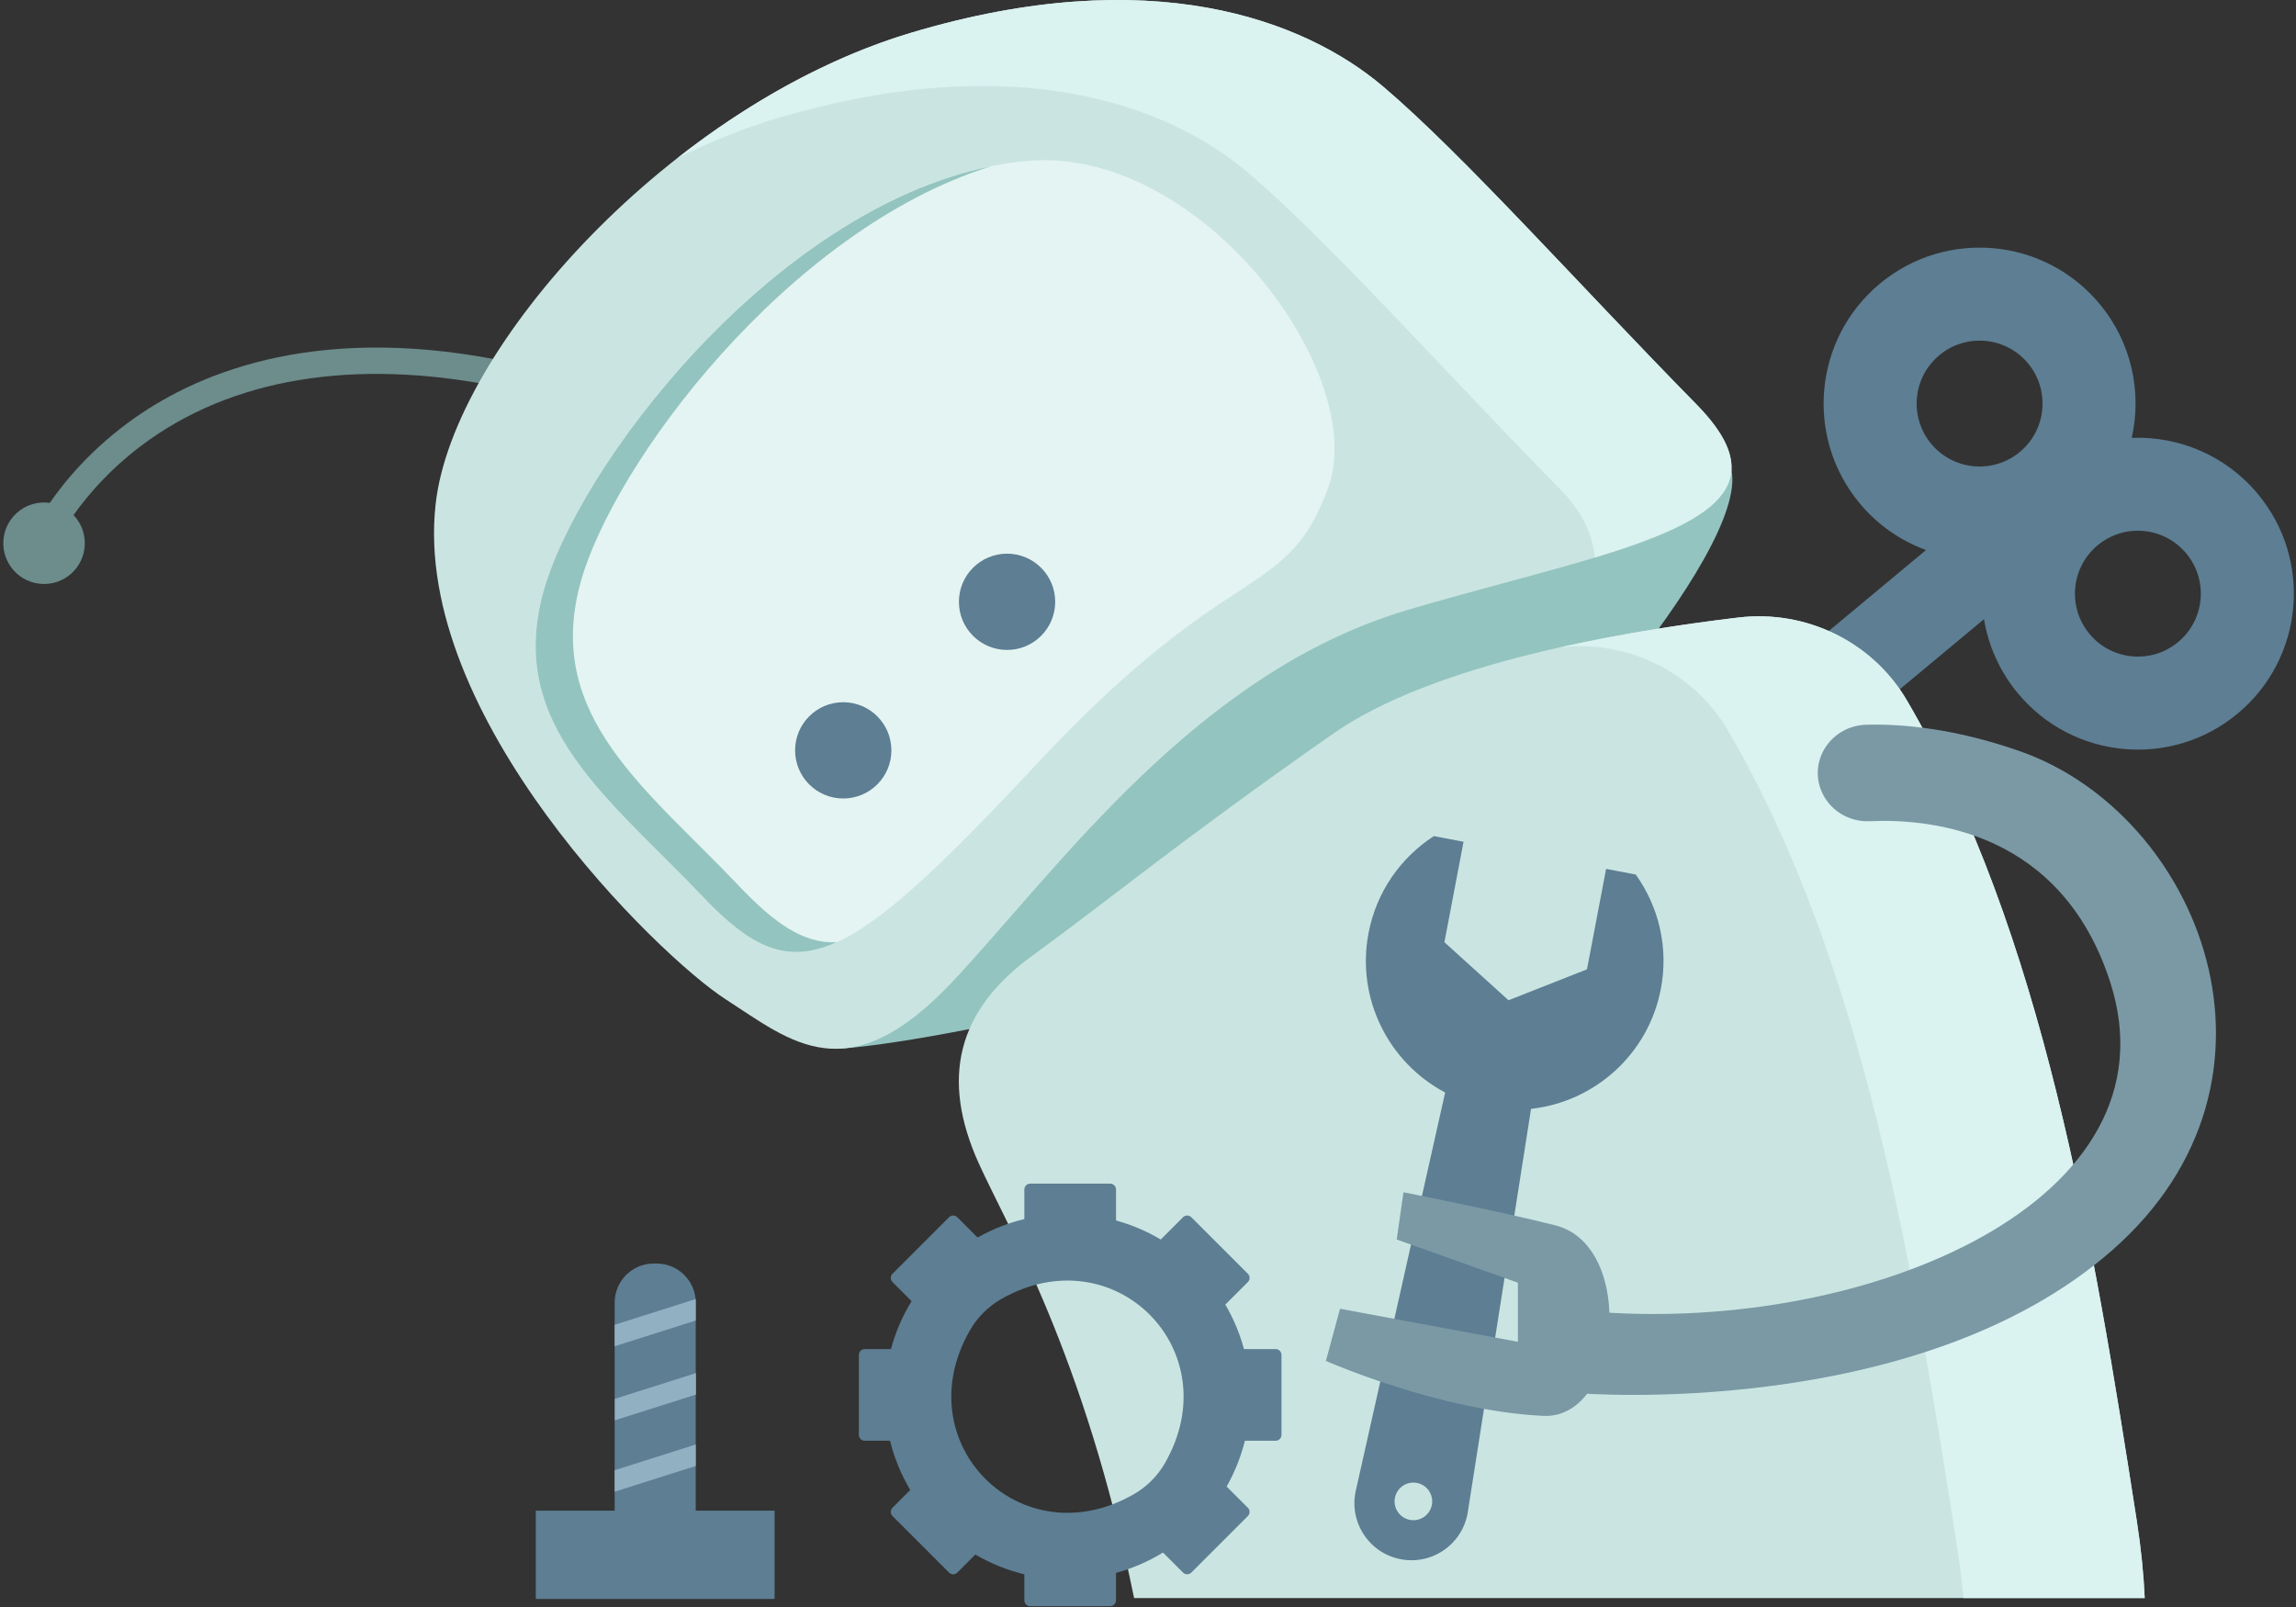 <svg height="119" viewBox="0 0 170 119" width="170" xmlns="http://www.w3.org/2000/svg"><rect x="0" y="0" width="170" height="119" fill="#333333" stroke="none"/><g fill="none"><path d="m159.973 32.866c-1.646 1.978-4.585 2.246-6.562.6-1.979-1.647-2.247-4.585-.601-6.563 1.646-1.977 4.585-2.246 6.563-.599 1.978 1.646 2.247 4.585.6 6.562zm-11.72 14.076c-1.646 1.979-4.584 2.248-6.562.601s-2.246-4.585-.6-6.562c1.647-1.979 4.585-2.248 6.563-.601 1.977 1.646 2.246 4.585.599 6.562zm-.738-24.447c-2.387 2.867-3.147 6.549-2.389 9.928-3.461-.134-6.943 1.281-9.33 4.149-4.081 4.902-3.415 12.185 1.487 16.266s12.184 3.415 16.266-1.487c1.363-1.637 2.194-3.54 2.517-5.5l8.298 6.908c1.418 1.181 3.525.988 4.706-.43 1.18-1.418.987-3.525-.431-4.706l-8.28-6.892c1.852-.676 3.556-1.832 4.909-3.456 4.081-4.903 3.415-12.185-1.487-16.266s-12.185-3.416-16.266 1.486z" fill="#5d7e93" transform="matrix(-1 0 0 1 302.965 0)"/><path d="m57.613 34.797c-1.288 6.122 15.85 25.323 23.23 30.747 7.379 5.423 33.952 11.424 42.578 12.1 8.627.674 3.109-20.559 3.109-20.559s-65.443-38.801-68.917-22.288" fill="#94c4bf" transform="matrix(-1 0 0 1 185.812 0)"/><path d="m145.822 118.34c3.69-18.071 9.396-27.525 11.506-32.203 2.83-6.273 1.616-11.31-3.98-15.373-5.597-4.064-10.948-8.527-22.272-16.439-7.388-5.163-21.253-7.556-29.997-8.597-5.005-.596-9.926 1.787-12.476 6.135-10.068 17.175-13.794 40.003-17.027 60.79-.318 2.045-.502 3.93-.582 5.687z" fill="#cae5e1" transform="matrix(-1 0 0 1 229.793 0)"/><path d="m128.947 118.34c.103-1.113.233-2.259.422-3.477 3.233-20.787 6.959-43.615 17.027-60.789 2.537-4.328 7.422-6.706 12.403-6.141-4.729-1.06-9.433-1.758-13.19-2.205-5.005-.596-9.926 1.787-12.476 6.135-10.068 17.175-13.794 40.003-17.027 60.789-.318 2.046-.502 3.931-.582 5.688z" fill="#daf2f0" transform="matrix(-1 0 0 1 274.323 0)"/><path d="m37.844 37.98c-.69-.62-1.587-.861-2.437-.741-1.191-1.721-3.181-4.089-6.22-6.242-5.031-3.564-14.003-7.171-28.174-4.102-.525.114-.859.631-.746 1.158.046.208.154.386.302.517.224.202.539.296.856.228 10.62-2.3 19.801-1.011 26.548 3.727 2.73 1.917 4.558 4.045 5.677 5.62l-.067.067c-1.113 1.241-1.008 3.149.232 4.262 1.241 1.112 3.149 1.009 4.262-.233 1.112-1.241 1.008-3.149-.233-4.261" fill="#6d8c8c" transform="matrix(-1 0 0 1 39.092 0)"/><path d="m106.632 73.987c-4.88 3.145-9.07 6.995-16.899-1.382-7.828-8.377-18.026-22.848-33.683-27.46-15.655-4.613-29.92-6.445-21.323-15.194s17.313-18.539 23.197-23.533c5.885-4.994 17.262-9.278 34.954-3.994 17.693 5.284 33.904 23.271 35.207 34.889 1.773 15.793-16.572 33.531-21.453 36.674" fill="#cae5e1" transform="matrix(-1 0 0 1 160.342 0)"/><path d="m62.774 36.316c8.596-8.75 17.313-18.54 23.197-23.534 5.885-4.994 17.262-9.278 34.955-3.994 2.468.737 4.905 1.73 7.279 2.909-5.214-4.087-11.165-7.443-17.294-9.273-17.692-5.284-29.069-1-34.954 3.994-5.884 4.994-14.6 14.784-23.197 23.533-5.869 5.974-1.081 8.723 7.53 11.334.171-1.733.954-3.412 2.484-4.969" fill="#daf2f0" transform="matrix(-1 0 0 1 178.375 0)"/><path d="m62.441 11.918c-12.83-1.162-25.435 15.764-22.291 24.248 3.146 8.484 7.083 4.893 21.541 20.381 14.459 15.488 17.954 17.014 24.793 9.805s14.433-12.568 11.79-22.403c-2.642-9.835-18.543-30.465-35.833-32.031" fill="#e4f4f2" transform="matrix(-1 0 0 1 138.475 0)"/><path d="m72.795 43.949c-2.504-9.32-16.916-28.323-33.132-31.621 15.066 4.724 28.014 22.119 30.375 30.907 2.643 9.836-4.95 15.194-11.79 22.403-2.621 2.762-4.752 4.237-7.196 4.139 3.75 1.698 6.402.318 9.953-3.425 6.839-7.209 14.433-12.568 11.79-22.403" fill="#94c4bf" transform="matrix(-1 0 0 1 112.996 0)"/><path d="m146.152 58.455c-.546 1.469-2.008 2.427-3.613 2.355-4.656-.211-14.198.797-17.801 11.866-5.295 16.266 17.875 25.974 37.899 24.476l1.436 6.017s-25.097 2.067-39.512-10.599c-14.415-12.665-6.435-32.306 6.869-36.951 4.714-1.646 8.567-2.021 11.334-1.953 2.52.062 4.245 2.485 3.388 4.789" fill="#7a99a5" transform="matrix(-1 0 0 1 280.965 0)"/><path d="m119.064 112.548c-.756.144-1.486-.352-1.629-1.107-.144-.756.352-1.486 1.108-1.629.755-.144 1.484.352 1.628 1.107.145.756-.352 1.485-1.107 1.629zm-8.972-30.436 4.678 29.831c.357 2.371 2.612 3.968 4.966 3.52 2.354-.447 3.864-2.763 3.326-5.098l-6.611-29.464c4.167-2.201 6.601-6.932 5.674-11.802-.586-3.077-2.401-5.607-4.838-7.185l-2.197.419 1.416 7.438-4.746 4.299-5.81-2.29-1.416-7.438-2.197.419c-1.686 2.362-2.445 5.382-1.859 8.459.927 4.871 4.929 8.377 9.614 8.892z" fill="#5d7e93" transform="matrix(-1 0 0 1 223.453 0)"/><path d="m113.428 88.289s-6.978 1.369-11.256 2.452c-6.005 1.52-4.88 14.38.913 14.106 7.702-.364 16.087-4.07 16.087-4.07l-1.047-3.863-13.169 2.445v-4.374l8.973-3.198z" fill="#7a99a5" transform="matrix(-1 0 0 1 217.343 0)"/><g fill="#5d7e93" transform="matrix(-1 0 0 1 95 87)"><path d="m8.74 21.336c-4.781-8.35 3.785-16.915 12.133-12.135.958.549 1.765 1.356 2.314 2.314 4.783 8.349-3.784 16.918-12.135 12.135-.958-.549-1.765-1.356-2.312-2.314zm22.233-8.436h-1.94c-.341-1.266-.859-2.459-1.529-3.548l1.415-1.414c.169-.169.169-.444 0-.614l-4.187-4.187c-.17-.169-.446-.169-.615.001l-1.501 1.502c-1.071-.607-2.233-1.071-3.46-1.367v-2.191c0-.239-.195-.433-.435-.433h-5.919c-.24 0-.435.194-.435.433v2.295c-1.175.323-2.288.8-3.313 1.41l-1.648-1.65c-.17-.169-.445-.169-.615 0l-4.185 4.186c-.17.17-.17.446 0 .615l1.668 1.668c-.598 1.02-1.065 2.126-1.379 3.294h-2.345c-.24 0-.434.195-.434.434v5.92c0 .239.194.434.434.434h2.275c.298 1.202.757 2.339 1.352 3.391l-1.571 1.571c-.17.17-.17.445 0 .615l4.185 4.185c.17.169.445.169.615 0l1.483-1.483c1.07.657 2.239 1.168 3.478 1.509v2.03c0 .239.195.434.435.434h5.919c.24 0 .435-.195.435-.434v-1.926c1.292-.312 2.51-.81 3.628-1.464l1.333 1.335c.17.17.445.17.614 0l4.187-4.186c.169-.17.169-.446-.001-.615l-1.314-1.315c.667-1.121 1.177-2.347 1.499-3.647h1.871c.24 0 .435-.195.435-.434v-5.92c0-.239-.195-.434-.435-.434z"/><path d="m37.647 31.404h17.682v-6.538h-17.682z"/><path d="m49.49 25.9h-6.003v-16.439c0-1.6 1.296-2.896 2.897-2.896h.209c1.6 0 2.897 1.296 2.897 2.896z"/></g><g fill="#91b0c1" transform="matrix(-1 0 0 1 52 96)"><path d="m6.49 3.693-6.003-1.906v-1.593l6.003 1.908z"/><path d="m6.474 9.176-6.003-1.906v-1.592l6.003 1.906z"/><path d="m6.49 14.463-6.003-1.906v-1.592l6.003 1.906z"/></g><g fill="#5d7e93"><path d="m78.129 44.564c0 1.969-1.597 3.565-3.565 3.565s-3.564-1.596-3.564-3.565c0-1.968 1.596-3.564 3.564-3.564s3.565 1.596 3.565 3.564" transform="matrix(-1 0 0 1 149.129 0)"/><path d="m66 55.564c0 1.969-1.595 3.565-3.564 3.565s-3.565-1.596-3.565-3.565c0-1.968 1.596-3.564 3.565-3.564s3.564 1.596 3.564 3.564" transform="matrix(-1 0 0 1 124.871 0)"/></g></g></svg>